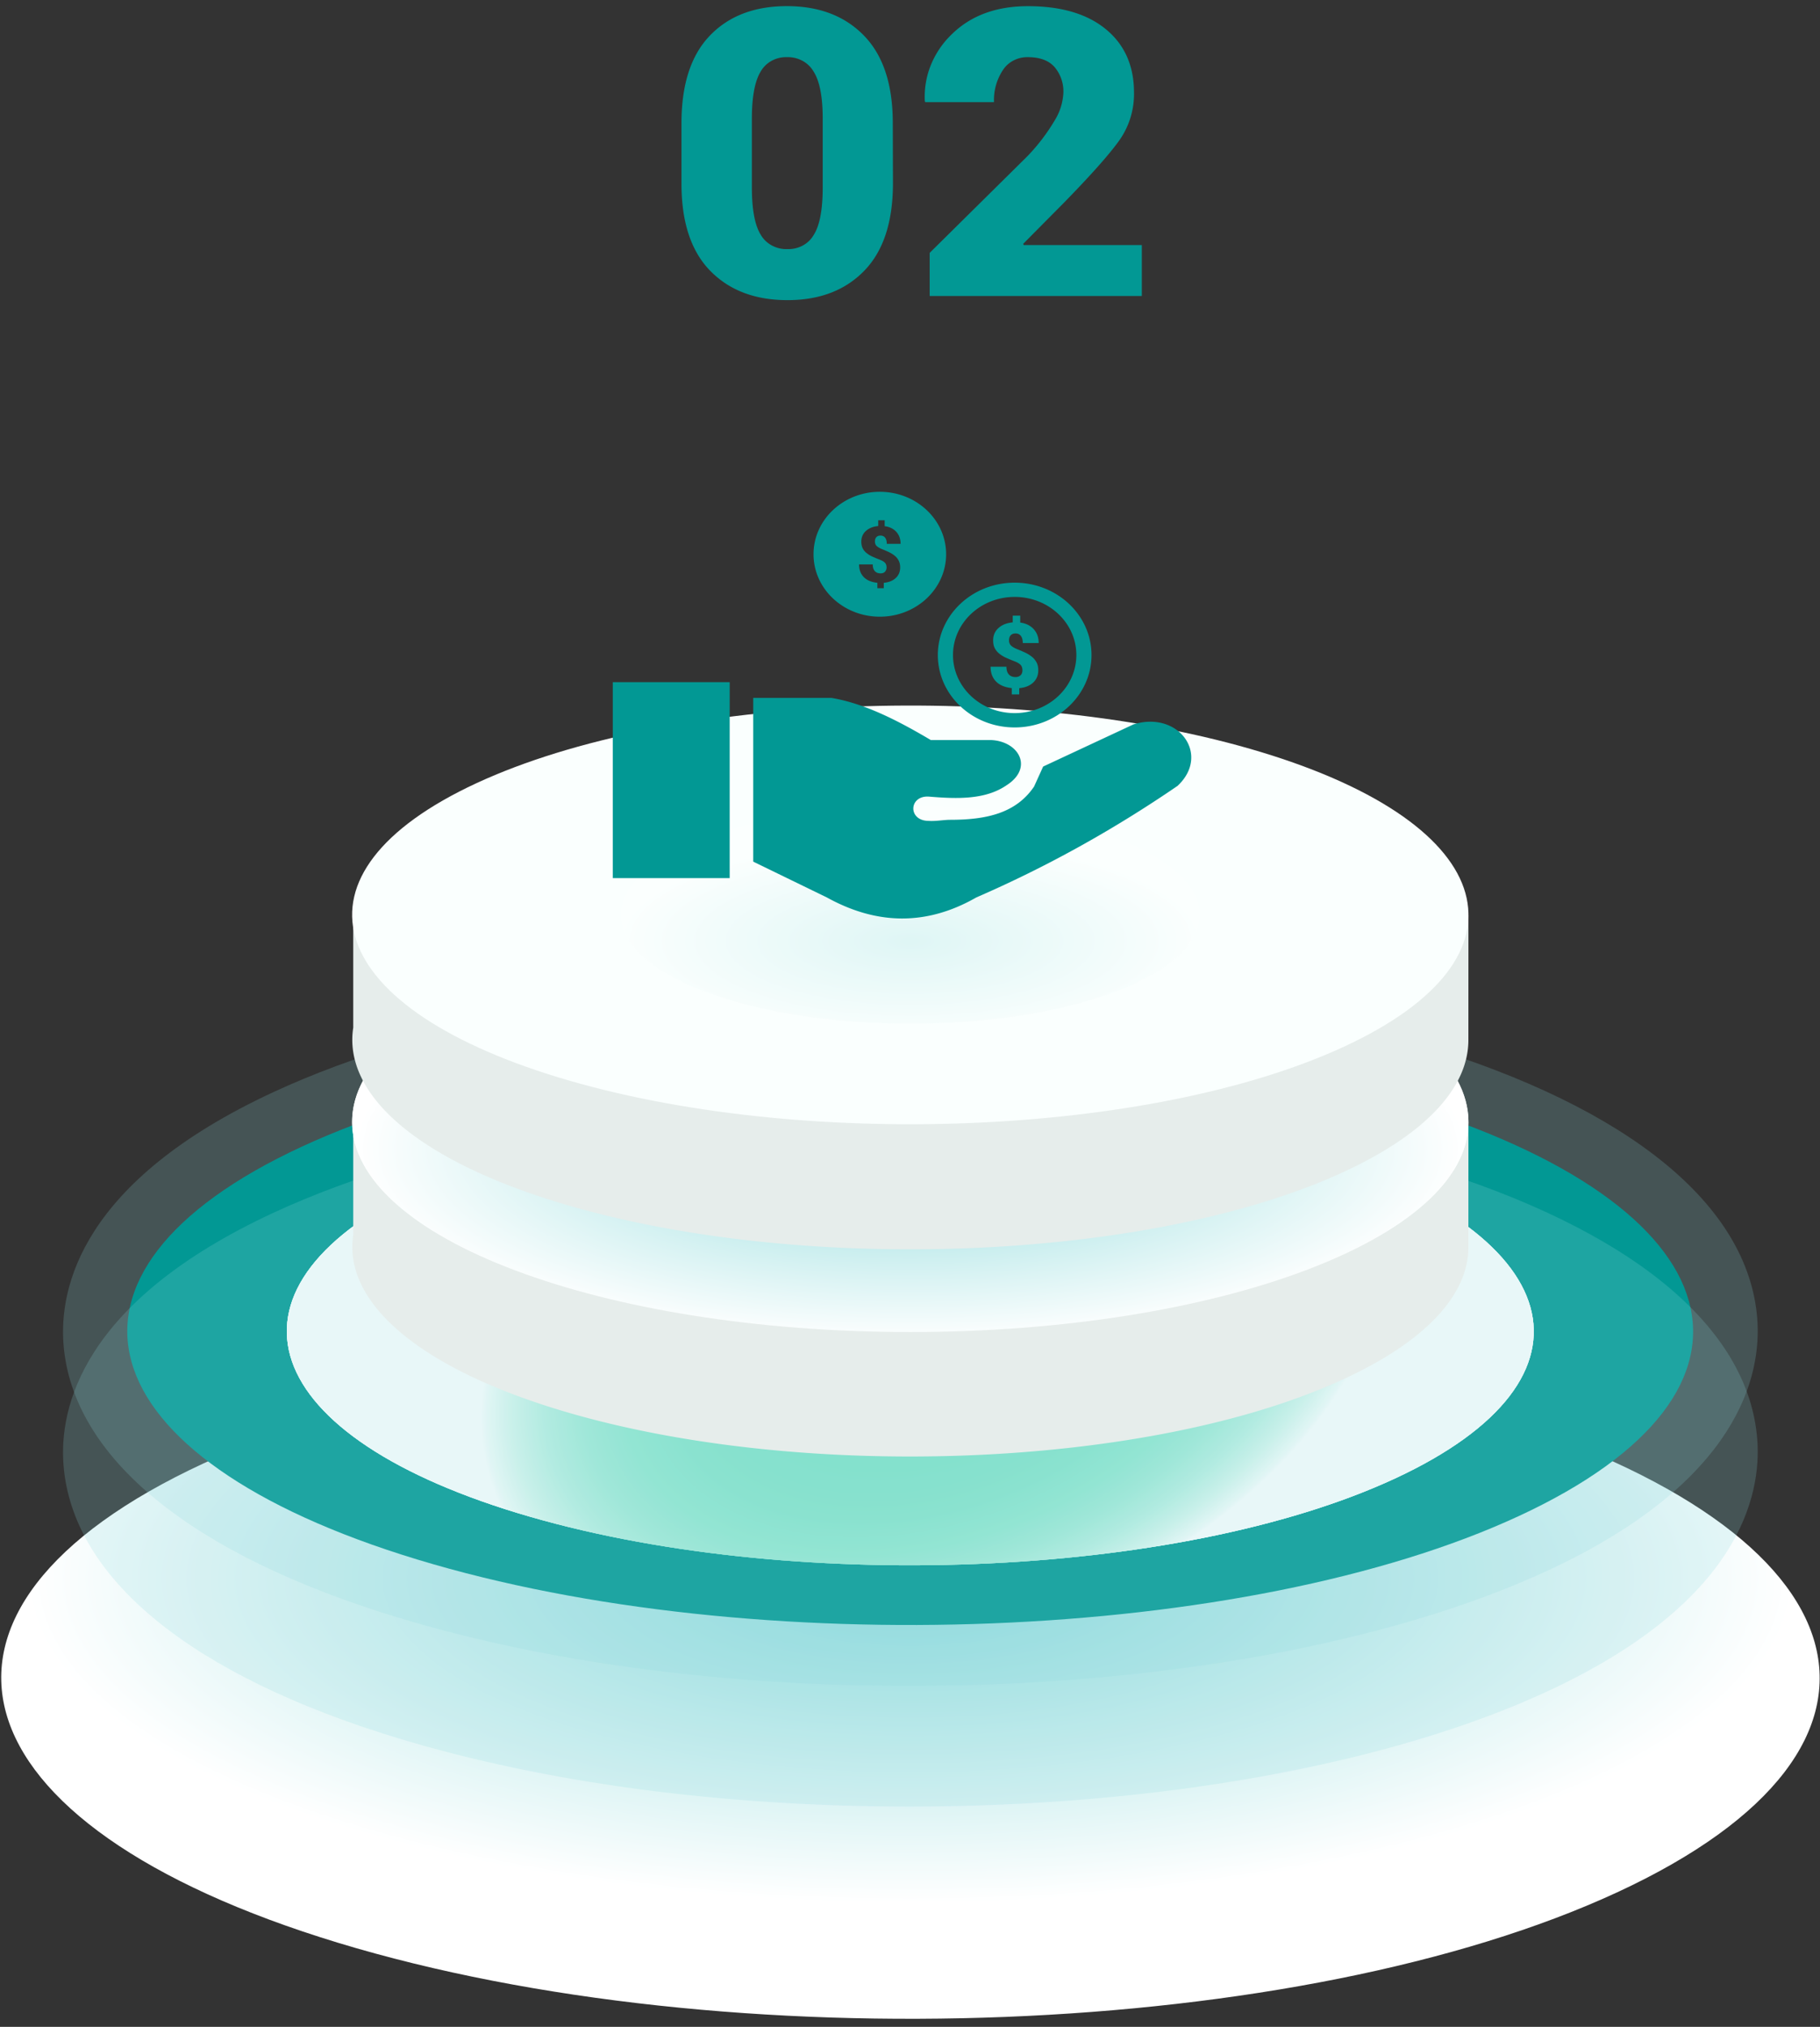 <svg width="221" height="246" fill="none" xmlns="http://www.w3.org/2000/svg"><rect width="100%" height="100%" fill="#333333" stroke="none"/><path style="mix-blend-mode:multiply" d="M180.024 171.494c47.385 14.385 54.712 40.442 16.318 58.192-38.393 17.75-107.886 20.498-155.267 6.117-47.381-14.382-54.692-40.443-16.323-58.208 38.37-17.765 107.891-20.483 155.272-6.101Z" fill="url(#a)"/><path d="M110.479 204.618c-22.787 0-44.286-2.872-62.15-8.299-25.13-7.626-39.555-19.409-40.618-33.175-.523-6.775 2.097-19.767 25.514-30.607 19.172-8.877 47.38-13.966 77.388-13.966 22.787 0 44.286 2.868 62.15 8.296 25.13 7.629 39.555 19.413 40.618 33.178.523 6.779-2.097 19.767-25.514 30.607-19.172 8.877-47.381 13.966-77.388 13.966Z" fill="#8EDBDC" style="mix-blend-mode:multiply" opacity=".2"/><path d="M170.354 133.904c40.794 12.384 47.087 34.822 14.049 50.112-33.037 15.29-92.889 17.654-133.703 5.27-40.814-12.384-47.09-34.822-14.053-50.116 33.037-15.294 92.909-17.654 133.707-5.266Z" fill="#029894" style="mix-blend-mode:multiply"/><g style="mix-blend-mode:multiply"><path d="M158.178 139.539c32.493 9.863 37.502 27.716 11.191 39.915-26.312 12.199-73.983 14.059-106.476 4.196-32.494-9.862-37.503-27.735-11.191-39.915 26.311-12.179 73.982-14.058 106.476-4.196Z" fill="url(#b)"/><path d="M158.178 139.539c32.493 9.863 37.502 27.716 11.191 39.915-26.312 12.199-73.983 14.059-106.476 4.196-32.494-9.862-37.503-27.735-11.191-39.915 26.311-12.179 73.982-14.058 106.476-4.196Z" fill="url(#c)"/><path d="M158.178 139.539c32.493 9.863 37.502 27.716 11.191 39.915-26.312 12.199-73.983 14.059-106.476 4.196-32.494-9.862-37.503-27.735-11.191-39.915 26.311-12.179 73.982-14.058 106.476-4.196Z" fill="url(#d)"/></g><path d="M110.479 219.261c-22.787 0-44.286-2.867-62.15-8.295-25.13-7.63-39.555-19.413-40.618-33.175-.523-6.779 2.097-19.767 25.514-30.607 19.172-8.877 47.38-13.969 77.388-13.969 22.787 0 44.286 2.871 62.15 8.299 25.13 7.626 39.555 19.409 40.618 33.175.523 6.778-2.097 19.767-25.514 30.607-19.172 8.876-47.381 13.965-77.388 13.965Z" fill="#8EDBDC" style="mix-blend-mode:multiply" opacity=".2"/><path d="M178.311 136.187h-13.423a74.026 74.026 0 0 0-11.703-4.562c-29.091-8.831-71.77-7.148-95.326 3.757-.572.262-1.112.535-1.635.805h-13.33v13.677c-1.226 7.895 7.36 15.894 24.987 21.253 29.092 8.826 71.771 7.148 95.326-3.758 10.173-4.707 15.104-10.366 15.096-15.99l.008-15.182Z" fill="#E6EDEB"/><path d="M153.19 116.442c29.087 8.831 33.573 24.829 10.017 35.735-23.555 10.905-66.238 12.584-95.326 3.753-29.087-8.83-33.573-24.829-10.017-35.734 23.555-10.906 66.234-12.584 95.326-3.754Z" fill="#FAFFFE"/><path style="mix-blend-mode:multiply" d="M110.536 161.67c37.433 0 67.78-11.41 67.78-25.484 0-14.074-30.347-25.483-67.78-25.483-37.434 0-67.78 11.409-67.78 25.483s30.346 25.484 67.78 25.484Z" fill="url(#e)"/><path d="M178.311 111.042h-13.423a73.7 73.7 0 0 0-11.703-4.562c-29.091-8.83-71.77-7.148-95.326 3.757-.572.262-1.112.535-1.635.805h-13.33v13.677c-1.226 7.895 7.36 15.89 24.987 21.249 29.092 8.83 71.771 7.152 95.326-3.753 10.173-4.712 15.104-10.371 15.096-15.991l.008-15.182Z" fill="#E6EDEB"/><path d="M153.19 91.298c29.087 8.831 33.573 24.829 10.017 35.735-23.555 10.905-66.238 12.583-95.326 3.753-29.087-8.831-33.573-24.829-10.017-35.735 23.555-10.905 66.234-12.583 95.326-3.753Z" fill="#FAFFFE"/><path style="mix-blend-mode:multiply" opacity=".25" d="M110.536 124.257c19.409 0 35.143-5.917 35.143-13.215 0-7.299-15.734-13.215-35.143-13.215-19.41 0-35.143 5.916-35.143 13.215 0 7.298 15.734 13.215 35.143 13.215Z" fill="url(#f)"/><path d="M108.43 22.231c0 4.686-1.156 8.224-3.468 10.613-2.311 2.39-5.424 3.584-9.338 3.584-3.947 0-7.082-1.194-9.405-3.584-2.322-2.389-3.478-5.927-3.467-10.613v-7.29c0-4.687 1.148-8.224 3.443-10.614C88.49 1.938 91.61.744 95.554.744c3.928 0 7.053 1.2 9.376 3.599 2.322 2.4 3.482 5.932 3.479 10.597l.021 7.291Zm-8.53-7.837c0-2.654-.37-4.56-1.112-5.717a3.441 3.441 0 0 0-1.346-1.297 3.72 3.72 0 0 0-1.867-.443 3.66 3.66 0 0 0-1.866.438 3.382 3.382 0 0 0-1.336 1.302c-.714 1.16-1.073 3.066-1.075 5.717v8.338c0 2.697.362 4.622 1.087 5.774.316.543.786.993 1.358 1.298a3.71 3.71 0 0 0 1.88.43c.65.021 1.294-.13 1.857-.435a3.38 3.38 0 0 0 1.333-1.293c.728-1.152 1.09-3.077 1.087-5.774v-8.338ZM138.649 35.928H112.89V30.69l11.857-11.721a23.536 23.536 0 0 0 3.312-4.335 7.023 7.023 0 0 0 1.063-3.31 4.574 4.574 0 0 0-1.075-3.196c-.714-.793-1.789-1.19-3.226-1.19a3.633 3.633 0 0 0-1.729.392c-.53.27-.975.666-1.293 1.149a6.551 6.551 0 0 0-1.099 3.918h-8.354l-.049-.142a10.26 10.26 0 0 1 .757-4.41 10.793 10.793 0 0 1 2.584-3.747c2.311-2.233 5.372-3.349 9.183-3.349 4.048 0 7.207.937 9.478 2.81 2.27 1.874 3.404 4.44 3.402 7.699a9.745 9.745 0 0 1-1.808 5.813c-1.204 1.68-3.427 4.181-6.668 7.502L124.24 29.6l.074.142h14.335v6.186Z" fill="#029894"/><path fill-rule="evenodd" clip-rule="evenodd" d="M74.409 82.793h14.196v23.78H74.409v-23.78ZM123.21 70.72c5.151 0 9.331 3.93 9.331 8.784 0 4.85-4.174 8.785-9.331 8.785-5.151 0-9.33-3.93-9.33-8.785 0-4.85 4.173-8.784 9.33-8.784Zm-16.374-11.03c4.442 0 8.05 3.392 8.05 7.58 0 4.182-3.602 7.578-8.05 7.578-4.442 0-8.05-3.39-8.05-7.578 0-4.183 3.602-7.58 8.05-7.58Zm.818 9.189c0-.248-.063-.436-.195-.576-.131-.14-.354-.27-.674-.393a15.33 15.33 0 0 1-.887-.371 3.255 3.255 0 0 1-.703-.442c-.2-.166-.349-.36-.452-.576-.108-.22-.154-.484-.154-.796 0-.522.189-.953.56-1.287.372-.333.869-.538 1.493-.592v-.7h.783v.716c.6.081 1.075.313 1.418.695.343.382.514.866.514 1.448h-1.675c0-.323-.068-.57-.2-.743-.131-.172-.32-.258-.56-.258-.218 0-.389.064-.503.188-.12.13-.178.307-.178.527 0 .227.069.41.206.544.143.135.36.264.663.388.303.123.595.247.864.376.268.135.503.28.697.447.2.167.355.366.463.587.109.22.172.484.172.802 0 .527-.177.958-.538 1.292-.36.333-.84.527-1.452.581v.657h-.777v-.657c-.715-.075-1.264-.301-1.647-.689-.383-.393-.577-.904-.577-1.545h1.663c0 .356.08.62.246.808.166.183.4.28.703.28.223 0 .395-.065.526-.189a.745.745 0 0 0 .201-.522Zm16.5 12.488c0-.286-.075-.506-.223-.668-.149-.161-.406-.312-.784-.457-.371-.14-.714-.291-1.029-.43a3.585 3.585 0 0 1-.817-.512 2.056 2.056 0 0 1-.526-.668c-.126-.253-.178-.56-.178-.92 0-.608.218-1.104.652-1.491.429-.388 1.006-.62 1.727-.684v-.813h.909v.835c.692.097 1.24.366 1.641.807.4.442.6 1.001.6 1.68h-1.932c0-.377-.08-.657-.229-.862-.149-.199-.372-.301-.652-.301-.251 0-.446.075-.583.22-.137.146-.206.356-.206.614 0 .264.08.474.24.63.16.156.412.307.766.447.355.14.686.29 1.001.436a4 4 0 0 1 .812.516c.228.194.406.42.537.679.132.258.195.565.195.925 0 .614-.206 1.115-.624 1.497-.411.382-.972.614-1.686.673v.759h-.909v-.765c-.829-.086-1.464-.35-1.91-.802-.44-.452-.663-1.05-.663-1.792h1.927c0 .409.097.716.286.931.188.21.463.323.817.323a.874.874 0 0 0 .612-.215c.148-.14.223-.34.229-.592Zm-.944-8.92c4.134 0 7.49 3.155 7.49 7.052 0 3.892-3.351 7.051-7.49 7.051-4.133 0-7.489-3.154-7.489-7.051 0-3.897 3.356-7.051 7.489-7.051Zm-31.748 32.129V84.704h9.497c4.025.678 8.05 2.734 12.074 5.119h7.376c3.339.188 5.088 3.375 1.841 5.468-2.585 1.787-5.998 1.685-9.497 1.39-2.412-.114-2.515 2.938 0 2.949.875.064 1.824-.13 2.653-.13 4.368-.005 7.959-.79 10.16-4.036l1.103-2.428 10.972-5.119c5.488-1.7 9.387 3.704 5.345 7.466-7.947 5.442-16.094 9.92-24.43 13.537-6.054 3.467-12.109 3.348-18.158 0l-8.936-4.344Z" fill="#029894"/><defs><radialGradient id="a" cx="0" cy="0" r="1" gradientUnits="userSpaceOnUse" gradientTransform="matrix(107.502 0 0 39.472 110.547 191.533)"><stop stop-color="#8EDBDC"/><stop offset="1" stop-color="#fff"/></radialGradient><radialGradient id="b" cx="0" cy="0" r="1" gradientUnits="userSpaceOnUse" gradientTransform="matrix(53.758 -19.96 13.026 35.083 113.601 160.935)"><stop stop-color="#8EDBDC"/><stop offset=".44" stop-color="#90DCDD"/><stop offset=".6" stop-color="#97DEDF"/><stop offset=".71" stop-color="#A2E2E2"/><stop offset=".8" stop-color="#B3E7E8"/><stop offset=".88" stop-color="#C9EEEE"/><stop offset=".95" stop-color="#E4F6F7"/><stop offset="1" stop-color="#fff"/></radialGradient><radialGradient id="c" cx="0" cy="0" r="1" gradientUnits="userSpaceOnUse" gradientTransform="matrix(53.758 -19.96 13.026 35.083 113.601 160.935)"><stop stop-color="#80E3C8"/><stop offset=".43" stop-color="#82E3C9"/><stop offset=".58" stop-color="#89E5CC"/><stop offset=".69" stop-color="#94E8D1"/><stop offset=".78" stop-color="#A5EBD8"/><stop offset=".86" stop-color="#BBF0E2"/><stop offset=".93" stop-color="#D7F6ED"/><stop offset=".99" stop-color="#F6FDFB"/><stop offset="1" stop-color="#fff"/></radialGradient><radialGradient id="d" cx="0" cy="0" r="1" gradientUnits="userSpaceOnUse" gradientTransform="matrix(53.758 -19.96 13.026 35.083 113.601 160.935)"><stop stop-color="#80E3C8"/><stop offset=".43" stop-color="#82E3C9"/><stop offset=".58" stop-color="#89E5CC"/><stop offset=".69" stop-color="#94E8D1"/><stop offset=".78" stop-color="#A5EBD8"/><stop offset=".86" stop-color="#BBF0E2"/><stop offset=".93" stop-color="#D7F6ED"/><stop offset=".99" stop-color="#F6FDFB"/><stop offset="1" stop-color="#fff"/></radialGradient><radialGradient id="e" cx="0" cy="0" r="1" gradientUnits="userSpaceOnUse" gradientTransform="matrix(67.571 0 0 23.538 110.536 139.39)"><stop stop-color="#8EDBDC"/><stop offset="1" stop-color="#fff"/></radialGradient><radialGradient id="f" cx="0" cy="0" r="1" gradientUnits="userSpaceOnUse" gradientTransform="matrix(35.037 0 0 12.205 110.536 114.212)"><stop stop-color="#8EDBDC"/><stop offset="1" stop-color="#fff"/></radialGradient></defs></svg>